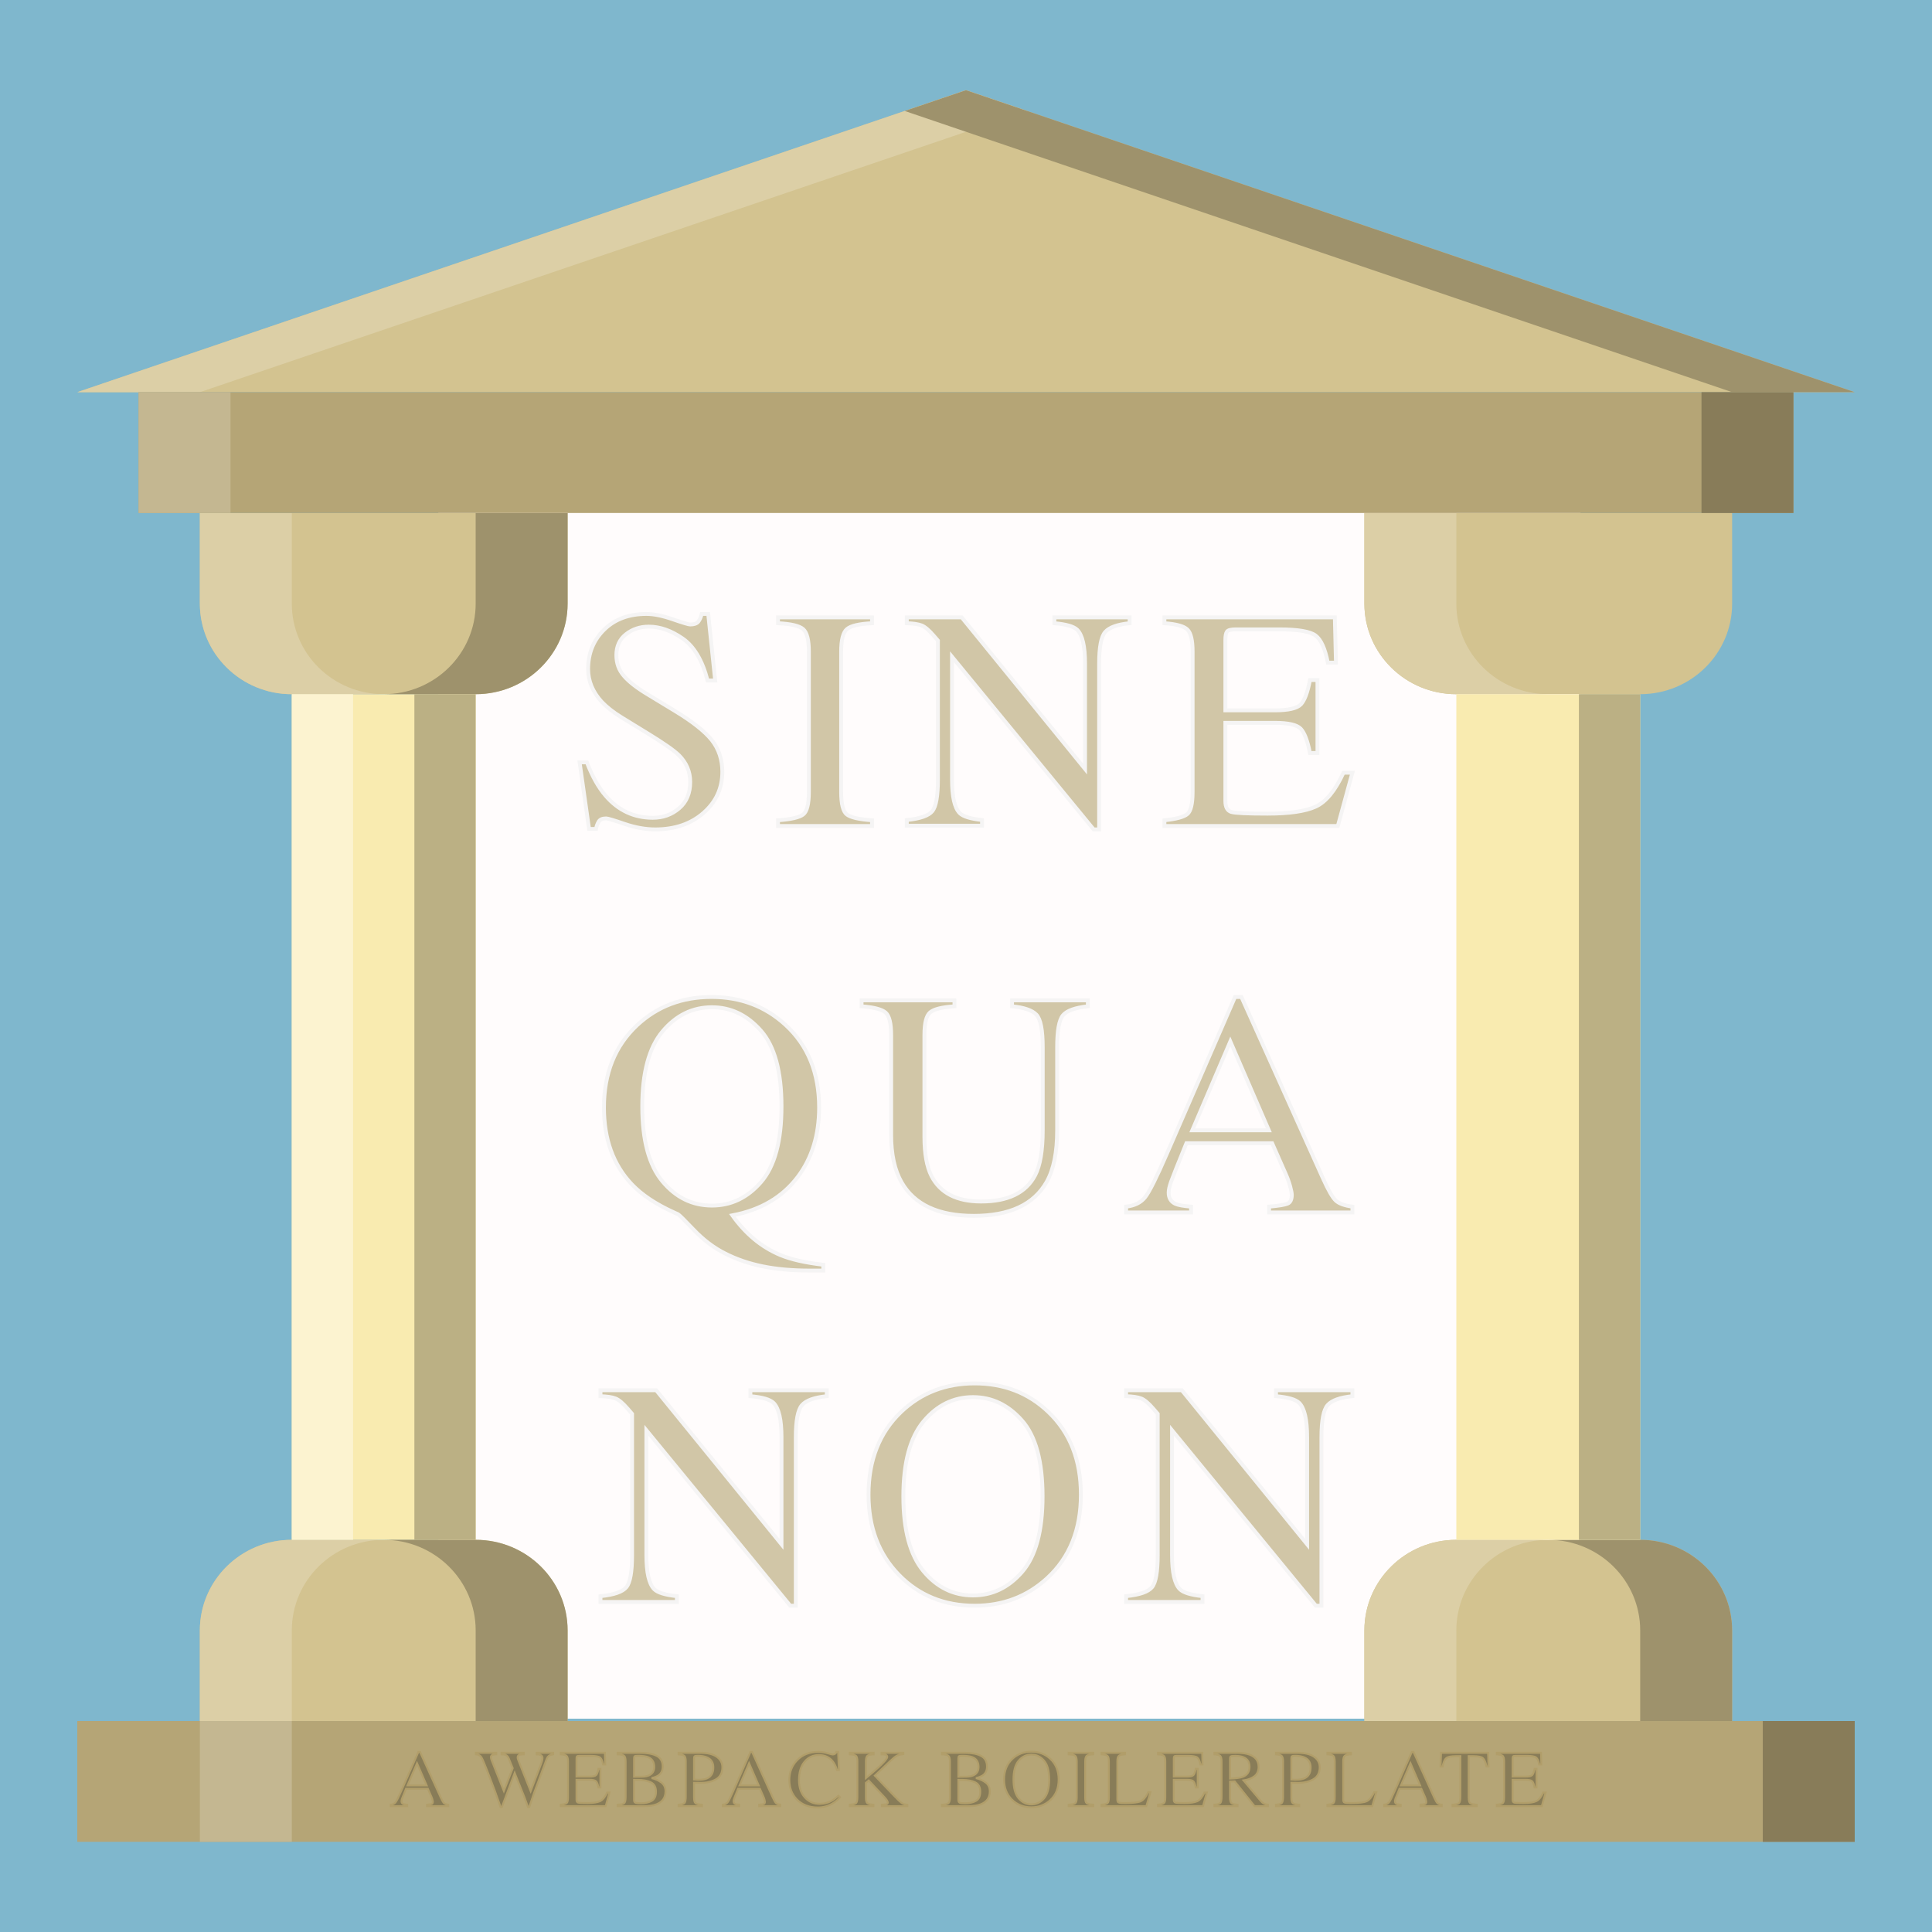 <?xml version="1.0" encoding="UTF-8"?>
<svg width="1000px" height="1000px" viewBox="0 0 1000 1000" version="1.1" xmlns="http://www.w3.org/2000/svg" xmlns:xlink="http://www.w3.org/1999/xlink">
    <title>Artboard</title>
    <g id="Artboard" stroke="none" stroke-width="1" fill="none" fill-rule="evenodd">
        <g id="sqn-logo-copy" fill-rule="nonzero">
            <rect id="Rectangle" fill="#7FB7CD" x="0" y="0" width="1000" height="1000"></rect>
            <g id="Group-3" transform="translate(40, 46.667)">
                <g id="Group-2">
                    <rect id="Rectangle" fill="#FFFCFC" x="186.875" y="207.188" width="591.172" height="635.729"></rect>
                    <path d="M808.966,312.644 L713.792,312.644 C687.51,312.644 666.206,291.651 666.206,265.747 L666.206,218.85 L856.552,218.85 L856.552,265.747 C856.552,291.649 835.249,312.644 808.966,312.644" id="Path" fill="#D3C390"></path>
                    <polygon id="Path" fill="#B5A576" points="0 906.667 920 906.667 920 844.139 0 844.139"></polygon>
                    <g id="Group" transform="translate(62.891, 217.812)" fill="#D3C390">
                        <path d="M190.904,626.326 L0.557,626.326 L0.557,579.429 C0.557,553.527 21.859,532.532 48.144,532.532 L143.317,532.532 C169.6,532.532 190.904,553.525 190.904,579.429 L190.904,626.326 L190.904,626.326 Z" id="Path"></path>
                        <path d="M143.317,94.832 L48.144,94.832 C21.861,94.832 0.557,73.838 0.557,47.935 L0.557,1.038 L190.902,1.038 L190.902,47.935 C190.902,73.837 169.6,94.832 143.317,94.832" id="Path"></path>
                    </g>
                    <polygon id="Path" fill="#F9EBB0" points="111.034 750.345 206.208 750.345 206.208 312.644 111.034 312.644"></polygon>
                    <path d="M856.554,844.139 L666.208,844.139 L666.208,797.242 C666.208,771.34 687.51,750.345 713.794,750.345 L808.967,750.345 C835.25,750.345 856.554,771.338 856.554,797.242 L856.554,844.139 L856.554,844.139 Z" id="Path" fill="#D3C390"></path>
                    <path d="M808.966,750.345 L761.379,750.345 C787.662,750.345 808.966,771.338 808.966,797.242 L808.966,844.139 L856.552,844.139 L856.552,797.242 C856.552,771.34 835.249,750.345 808.966,750.345" id="Path" fill="#9E926C"></path>
                    <g id="Group" transform="translate(664.844, 217.812)" fill="#DCCFA6">
                        <path d="M48.949,532.532 L96.535,532.532 C70.252,532.532 48.949,553.525 48.949,579.429 L48.949,626.326 L1.362,626.326 L1.362,579.429 C1.364,553.527 22.666,532.532 48.949,532.532" id="Path"></path>
                        <path d="M48.949,94.832 L96.535,94.832 C70.252,94.832 48.949,73.838 48.949,47.935 L48.949,1.038 L1.362,1.038 L1.362,47.935 C1.364,73.837 22.666,94.832 48.949,94.832" id="Path"></path>
                    </g>
                    <g id="Group" transform="translate(158.125, 749.062)" fill="#9E926C">
                        <path d="M48.083,1.282 L0.496,1.282 C26.779,1.282 48.083,22.275 48.083,48.179 L48.083,95.076 L95.669,95.076 L95.669,48.179 C95.667,22.277 74.365,1.282 48.083,1.282" id="Path"></path>
                    </g>
                    <g id="Group" transform="translate(62.891, 217.812)" fill="#DCCFA6">
                        <path d="M48.144,532.532 L95.73,532.532 C69.447,532.532 48.144,553.525 48.144,579.429 L48.144,626.326 L0.557,626.326 L0.557,579.429 C0.557,553.527 21.861,532.532 48.144,532.532" id="Path"></path>
                        <path d="M48.144,94.832 L95.73,94.832 C69.447,94.832 48.144,73.838 48.144,47.935 L48.144,1.038 L0.557,1.038 L0.557,47.935 C0.557,73.837 21.861,94.832 48.144,94.832" id="Path"></path>
                    </g>
                    <path d="M206.208,312.644 L158.621,312.644 C184.904,312.644 206.208,291.651 206.208,265.747 L206.208,218.85 L253.794,218.85 L253.794,265.747 C253.792,291.649 232.49,312.644 206.208,312.644" id="Path" fill="#9E926C"></path>
                    <polygon id="Path" fill="#F9EBB0" points="713.792 750.345 808.966 750.345 808.966 312.644 713.792 312.644"></polygon>
                    <polygon id="Path" fill="#D3C390" points="460 -1.73688224e-13 920 156.322 0 156.322"></polygon>
                    <polygon id="Path" fill="#DCCFA6" points="460 -1.73688224e-13 491.724 10.77 63.448 156.322 -2.52637418e-13 156.322"></polygon>
                    <polygon id="Path" fill="#B5A576" points="31.724 218.85 888.276 218.85 888.276 156.322 31.724 156.322"></polygon>
                    <polygon id="Path" fill="#BBB084" points="777.242 750.345 808.966 750.345 808.966 312.644 777.242 312.644"></polygon>
                    <polygon id="Path" fill="#FCF3D0" points="111.034 750.345 142.758 750.345 142.758 312.644 111.034 312.644"></polygon>
                    <polygon id="Path" fill="#BBB084" points="174.482 750.345 206.208 750.345 206.208 312.644 174.482 312.644"></polygon>
                    <g id="Group" transform="translate(839.141, 155.833)" fill="#887C59">
                        <polygon id="Path" points="1.549 63.017 49.136 63.017 49.136 0.489 1.549 0.489"></polygon>
                        <polygon id="Path" points="33.273 750.833 80.859 750.833 80.859 688.305 33.273 688.305"></polygon>
                    </g>
                    <g id="Group" transform="translate(30.547, 155.833)" fill="#C4B791">
                        <polygon id="Path" points="1.177 63.017 48.764 63.017 48.764 0.489 1.177 0.489"></polygon>
                        <polygon id="Path" points="32.901 750.833 80.487 750.833 80.487 688.305 32.901 688.305"></polygon>
                    </g>
                    <polygon id="Path" fill="#9E926C" points="460 -1.73688224e-13 428.276 10.77 856.552 156.322 920 156.322"></polygon>
                </g>
                <path d="M263.774,347.932 C266.558,355.204 269.823,360.999 273.57,365.32 C280.101,372.854 288.211,376.622 297.901,376.622 C303.147,376.622 307.683,374.988 311.511,371.722 C315.339,368.455 317.252,363.897 317.252,358.049 C317.252,352.78 315.325,348.196 311.471,344.297 C308.955,341.82 303.655,338.106 295.572,333.153 L281.52,324.538 C277.291,321.904 273.918,319.243 271.402,316.556 C266.745,311.445 264.416,305.807 264.416,299.642 C264.416,291.476 267.173,284.679 272.687,279.252 C278.201,273.825 285.508,271.111 294.608,271.111 C298.356,271.111 302.866,272.02 308.138,273.838 C313.411,275.656 316.423,276.564 317.172,276.564 C319.206,276.564 320.611,276.09 321.388,275.142 C322.164,274.193 322.766,272.85 323.194,271.111 L326.567,271.111 L330.18,305.57 L326.246,305.57 C323.569,295.19 319.273,287.945 313.358,283.836 C307.443,279.726 301.594,277.671 295.813,277.671 C291.316,277.671 287.395,278.975 284.049,281.583 C280.703,284.191 279.031,287.814 279.031,292.45 C279.031,296.613 280.315,300.169 282.885,303.12 C285.454,306.123 289.442,309.258 294.849,312.525 L309.303,321.298 C318.35,326.778 324.72,331.809 328.414,336.393 C332.054,341.03 333.874,346.51 333.874,352.832 C333.874,361.316 330.622,368.402 324.118,374.093 C317.614,379.783 309.303,382.628 299.185,382.628 C294.1,382.628 288.787,381.68 283.246,379.783 C277.706,377.886 274.534,376.938 273.731,376.938 C271.804,376.938 270.506,377.517 269.836,378.677 C269.167,379.836 268.726,381.074 268.512,382.391 L264.898,382.391 L260,347.932 L263.774,347.932 Z M362.703,377.91 C369.393,377.432 373.728,376.436 375.708,374.921 C377.688,373.407 378.678,369.489 378.678,363.168 L378.678,290.572 C378.678,284.569 377.688,280.704 375.708,278.977 C373.728,277.251 369.393,276.228 362.703,275.909 L362.703,272.881 L411.351,272.881 L411.351,275.909 C404.661,276.228 400.326,277.251 398.346,278.977 C396.366,280.704 395.376,284.569 395.376,290.572 L395.376,363.168 C395.376,369.489 396.366,373.407 398.346,374.921 C400.326,376.436 404.661,377.432 411.351,377.91 L411.351,380.858 L362.703,380.858 L362.703,377.91 Z M429.369,377.774 C436.221,377.084 440.618,375.559 442.56,373.198 C444.502,370.837 445.473,365.359 445.473,356.763 L445.473,284.898 L443.207,282.272 C440.78,279.46 438.716,277.723 437.017,277.059 C435.317,276.396 432.768,276.012 429.369,275.905 L429.369,272.881 L457.773,272.881 L521.622,351.352 L521.622,296.836 C521.622,287.87 520.273,282.033 517.575,279.328 C515.795,277.577 511.857,276.436 505.761,275.905 L505.761,272.881 L544.685,272.881 L544.685,275.905 C538.373,276.542 534.165,278.054 532.061,280.442 C529.957,282.829 528.905,288.294 528.905,296.836 L528.905,382.628 L526.072,382.628 L452.756,293.255 L452.756,356.763 C452.756,365.677 454.078,371.486 456.721,374.192 C458.448,375.943 462.305,377.137 468.293,377.774 L468.293,380.718 L429.369,380.718 L429.369,377.774 Z M562.703,377.91 C568.811,377.272 572.77,376.197 574.581,374.682 C576.392,373.168 577.297,369.33 577.297,363.168 L577.297,290.572 C577.297,284.781 576.405,280.996 574.622,279.216 C572.838,277.437 568.865,276.334 562.703,275.909 L562.703,272.881 L650.919,272.881 L651.486,296.309 L647.27,296.309 C645.865,289.084 643.757,284.409 640.946,282.284 C638.135,280.159 631.865,279.097 622.135,279.097 L599.595,279.097 C597.162,279.097 595.662,279.482 595.095,280.252 C594.527,281.023 594.243,282.47 594.243,284.595 L594.243,321.013 L619.784,321.013 C626.865,321.013 631.378,319.977 633.324,317.905 C635.27,315.833 636.838,311.636 638.027,305.314 L641.919,305.314 L641.919,343.086 L638.027,343.086 C636.784,336.764 635.189,332.581 633.243,330.535 C631.297,328.49 626.811,327.467 619.784,327.467 L594.243,327.467 L594.243,367.869 C594.243,371.11 595.284,373.022 597.365,373.607 C599.446,374.191 605.676,374.483 616.054,374.483 C627.297,374.483 635.595,373.275 640.946,370.857 C646.297,368.44 651.108,362.583 655.378,353.286 L660,353.286 L652.459,380.858 L562.703,380.858 L562.703,377.91 Z M292.432,526.048 C292.432,543.525 295.911,556.442 302.869,564.802 C309.827,573.161 318.374,577.341 328.51,577.341 C338.426,577.341 346.904,573.27 353.944,565.127 C360.984,556.983 364.505,543.958 364.505,526.048 C364.505,507.923 360.943,494.829 353.821,486.767 C346.699,478.705 338.262,474.674 328.51,474.674 C318.429,474.674 309.896,478.854 302.91,487.213 C295.925,495.573 292.432,508.518 292.432,526.048 Z M272.613,526.607 C272.613,508.902 278.31,494.706 289.706,484.019 C300.161,474.249 313.023,469.364 328.291,469.364 C343.337,469.364 356.116,474.195 366.626,483.857 C378.188,494.49 383.969,508.74 383.969,526.607 C383.969,540.749 380.29,552.705 372.933,562.475 C364.967,573 353.682,579.639 339.078,582.392 C345.937,592.054 354.235,598.909 363.971,602.958 C369.448,605.225 376.833,606.898 386.126,607.977 L386.126,610.973 L379.156,610.973 C369.973,610.973 361.828,610.244 354.719,608.787 C347.611,607.33 341.152,605.117 335.344,602.148 C329.535,599.233 324.156,595.185 319.205,590.003 C314.254,584.821 311.502,582.095 310.948,581.825 L308.791,580.854 C299.387,576.59 292.112,571.732 286.968,566.28 C277.398,556.186 272.613,542.962 272.613,526.607 Z M454.034,471.134 L454.034,474.196 C447.523,474.626 443.302,475.687 441.371,477.379 C439.44,479.071 438.474,482.952 438.474,489.022 L438.474,541.799 C438.474,550.448 439.688,557.189 442.116,562.024 C446.64,570.834 455.221,575.238 467.857,575.238 C481.707,575.238 491.004,570.726 495.75,561.702 C498.398,556.652 499.722,548.863 499.722,538.335 L499.722,495.387 C499.722,486.417 498.619,480.79 496.412,478.507 C494.205,476.224 490.011,474.787 483.831,474.196 L483.831,471.134 L523.063,471.134 L523.063,474.196 C516.497,474.894 512.207,476.439 510.193,478.829 C508.179,481.22 507.172,486.739 507.172,495.387 L507.172,538.335 C507.172,549.723 505.378,558.613 501.792,565.005 C495.17,576.769 482.589,582.651 464.049,582.651 C445.73,582.651 433.26,576.85 426.638,565.247 C423.051,559.016 421.258,550.797 421.258,540.591 L421.258,489.022 C421.258,483.006 420.306,479.151 418.403,477.459 C416.499,475.767 412.347,474.679 405.946,474.196 L405.946,471.134 L454.034,471.134 Z M616.757,538.398 L596.811,492.375 L577.117,538.398 L616.757,538.398 Z M542.883,580.881 L542.883,577.889 C547.242,577.404 550.511,575.787 552.691,573.037 C554.87,570.287 558.609,562.821 563.906,550.637 L599.248,469.364 L602.559,469.364 L644.771,563.252 C647.585,569.506 649.833,573.374 651.516,574.857 C653.199,576.339 656.027,577.35 660,577.889 L660,580.881 L616.878,580.881 L616.878,577.889 C621.844,577.458 625.044,576.932 626.479,576.312 C627.914,575.692 628.631,574.169 628.631,571.743 C628.631,570.934 628.355,569.506 627.803,567.457 C627.251,565.408 626.479,563.252 625.486,560.988 L618.45,545.057 L574.087,545.057 C569.672,555.893 567.037,562.511 566.182,564.91 C565.327,567.309 564.899,569.209 564.899,570.611 C564.899,573.414 566.058,575.355 568.376,576.433 C569.81,577.08 572.514,577.566 576.487,577.889 L576.487,580.881 L542.883,580.881 Z M270.811,779.511 C277.769,778.811 282.235,777.261 284.207,774.862 C286.18,772.462 287.166,766.896 287.166,758.162 L287.166,685.138 L284.865,682.47 C282.399,679.612 280.303,677.847 278.578,677.173 C276.852,676.499 274.263,676.108 270.811,676 L270.811,672.927 L299.659,672.927 L364.505,752.663 L364.505,697.269 C364.505,688.157 363.135,682.227 360.395,679.478 C358.587,677.698 354.587,676.539 348.396,676 L348.396,672.927 L387.928,672.927 L387.928,676 C381.517,676.647 377.244,678.184 375.107,680.61 C372.97,683.036 371.901,688.589 371.901,697.269 L371.901,784.444 L369.025,784.444 L294.563,693.629 L294.563,758.162 C294.563,767.22 295.905,773.123 298.59,775.872 C300.344,777.652 304.261,778.865 310.343,779.511 L310.343,782.504 L270.811,782.504 L270.811,779.511 Z M427.568,727.841 C427.568,745.318 431.046,758.236 438.004,766.595 C444.962,774.954 453.509,779.134 463.645,779.134 C473.561,779.134 482.039,775.063 489.079,766.92 C496.12,758.777 499.64,745.751 499.64,727.841 C499.64,709.716 496.079,696.622 488.956,688.56 C481.834,680.498 473.397,676.467 463.645,676.467 C453.564,676.467 445.031,680.647 438.046,689.007 C431.06,697.366 427.568,710.311 427.568,727.841 Z M409.55,726.956 C409.55,709.151 415.173,694.874 426.421,684.125 C436.74,674.3 449.435,669.387 464.505,669.387 C479.629,669.387 492.35,674.327 502.67,684.207 C513.863,694.901 519.459,709.151 519.459,726.956 C519.459,745.033 513.672,759.419 502.097,770.113 C491.723,779.667 479.192,784.444 464.505,784.444 C448.78,784.444 435.73,779.152 425.356,768.566 C414.818,757.763 409.55,743.893 409.55,726.956 Z M542.883,779.511 C549.841,778.811 554.307,777.261 556.279,774.862 C558.252,772.462 559.238,766.896 559.238,758.162 L559.238,685.138 L556.937,682.47 C554.471,679.612 552.376,677.847 550.65,677.173 C548.924,676.499 546.335,676.108 542.883,676 L542.883,672.927 L571.731,672.927 L636.577,752.663 L636.577,697.269 C636.577,688.157 635.207,682.227 632.467,679.478 C630.659,677.698 626.659,676.539 620.468,676 L620.468,672.927 L660,672.927 L660,676 C653.589,676.647 649.316,678.184 647.179,680.61 C645.042,683.036 643.973,688.589 643.973,697.269 L643.973,784.444 L641.097,784.444 L566.635,693.629 L566.635,758.162 C566.635,767.22 567.977,773.123 570.662,775.872 C572.416,777.652 576.333,778.865 582.415,779.511 L582.415,782.504 L542.883,782.504 L542.883,779.511 Z" id="SINEQUANON" stroke="#F5F4F4" stroke-width="2" fill="#D1C6A7"></path>
                <path d="M180.835,877.48 L175.845,865.99 L170.918,877.48 L180.835,877.48 Z M162.222,888.196 L162.222,887.442 C163.331,887.32 164.163,886.913 164.717,886.22 C165.272,885.527 166.223,883.646 167.57,880.577 L176.56,860.102 L177.403,860.102 L188.141,883.755 C188.856,885.33 189.428,886.305 189.857,886.678 C190.285,887.052 191.004,887.307 192.015,887.442 L192.015,888.196 L181.045,888.196 L181.045,887.442 C182.308,887.334 183.123,887.201 183.487,887.045 C183.852,886.889 184.035,886.505 184.035,885.894 C184.035,885.69 183.965,885.33 183.824,884.814 C183.684,884.298 183.487,883.755 183.235,883.184 L181.445,879.171 L170.16,879.171 C169.037,881.901 168.367,883.568 168.149,884.173 C167.932,884.777 167.823,885.256 167.823,885.609 C167.823,886.315 168.118,886.804 168.707,887.076 C169.072,887.239 169.76,887.361 170.77,887.442 L170.77,888.196 L162.222,888.196 Z M216.903,860.591 L216.903,861.365 C216.046,861.392 215.436,861.467 215.071,861.589 C214.425,861.82 214.102,862.241 214.102,862.852 C214.102,863.124 214.141,863.389 214.218,863.647 C214.295,863.905 214.411,864.238 214.566,864.645 L220.798,880.332 L225.388,868.557 L223.345,863.525 C222.966,862.601 222.398,861.983 221.64,861.671 C221.191,861.48 220.51,861.379 219.598,861.365 L219.598,860.591 L231.136,860.591 L231.136,861.365 C230.055,861.379 229.311,861.453 228.904,861.589 C228.258,861.82 227.935,862.295 227.935,863.015 C227.935,863.26 227.963,863.474 228.02,863.657 C228.076,863.84 228.216,864.217 228.441,864.788 L234.673,880.434 L240.063,866.275 C240.372,865.474 240.582,864.76 240.694,864.136 C240.765,863.783 240.8,863.497 240.8,863.28 C240.8,862.506 240.421,861.969 239.663,861.671 C239.242,861.494 238.61,861.392 237.768,861.365 L237.768,860.591 L246.316,860.591 L246.316,861.365 C245.544,861.474 244.955,861.643 244.547,861.874 C243.818,862.268 243.27,862.947 242.905,863.912 L238.315,876.319 L236.526,881.106 L233.936,888.685 L233.283,888.685 L231.536,883.857 L226.398,871.022 L219.766,888.685 L219.113,888.685 L216.018,880.006 L212.313,870.248 C210.783,866.227 209.72,863.759 209.123,862.842 C208.526,861.925 207.596,861.433 206.333,861.365 L206.333,860.591 L216.903,860.591 Z M250.201,887.442 C251.787,887.279 252.816,887.004 253.286,886.617 C253.756,886.23 253.991,885.249 253.991,883.673 L253.991,865.114 C253.991,863.633 253.76,862.665 253.296,862.21 C252.833,861.755 251.802,861.474 250.201,861.365 L250.201,860.591 L273.109,860.591 L273.256,866.58 L272.161,866.58 C271.796,864.733 271.249,863.538 270.519,862.995 C269.789,862.452 268.161,862.18 265.634,862.18 L259.781,862.18 C259.15,862.18 258.76,862.278 258.613,862.475 C258.465,862.672 258.392,863.042 258.392,863.586 L258.392,872.896 L265.024,872.896 C266.863,872.896 268.035,872.631 268.54,872.102 C269.045,871.572 269.452,870.499 269.761,868.883 L270.772,868.883 L270.772,878.539 L269.761,878.539 C269.438,876.923 269.024,875.854 268.519,875.331 C268.014,874.808 266.849,874.546 265.024,874.546 L258.392,874.546 L258.392,884.875 C258.392,885.704 258.662,886.193 259.202,886.342 C259.743,886.492 261.36,886.566 264.055,886.566 C266.975,886.566 269.13,886.257 270.519,885.639 C271.909,885.021 273.158,883.524 274.267,881.147 L275.467,881.147 L273.509,888.196 L250.201,888.196 L250.201,887.442 Z M291.753,886.689 C293.957,886.689 295.803,886.274 297.291,885.446 C298.779,884.617 299.523,883.028 299.523,880.679 C299.523,878.342 298.652,876.747 296.912,875.891 C295.171,875.035 292.954,874.607 290.259,874.607 L289.006,874.607 C288.83,874.607 288.56,874.601 288.195,874.587 L288.195,884.977 C288.195,885.697 288.406,886.162 288.827,886.373 C289.248,886.583 290.224,886.689 291.753,886.689 Z M279.668,887.442 C281.409,887.347 282.535,887.086 283.047,886.658 C283.56,886.23 283.816,885.235 283.816,883.673 L283.816,865.114 C283.816,863.579 283.56,862.591 283.047,862.149 C282.535,861.708 281.409,861.446 279.668,861.365 L279.668,860.591 L291.753,860.591 C295.206,860.591 297.947,861.127 299.975,862.2 C302.004,863.273 303.018,865.12 303.018,867.742 C303.018,869.711 302.309,871.205 300.891,872.224 C300.091,872.808 298.891,873.29 297.291,873.67 C299.27,874.132 300.961,874.903 302.365,875.983 C303.769,877.062 304.471,878.573 304.471,880.516 C304.471,883.775 302.912,886.016 299.796,887.239 C298.154,887.877 296.133,888.196 293.733,888.196 L279.668,888.196 L279.668,887.442 Z M292.301,872.937 C293.747,872.91 294.947,872.686 295.901,872.265 C297.726,871.45 298.638,869.99 298.638,867.884 C298.638,865.399 297.586,863.721 295.48,862.852 C294.315,862.377 292.547,862.139 290.174,862.139 C289.276,862.139 288.722,862.214 288.511,862.363 C288.301,862.513 288.195,862.92 288.195,863.586 L288.195,872.998 L292.301,872.937 Z M329.221,868.17 C329.221,865.616 328.084,863.864 325.81,862.913 C324.589,862.397 323.045,862.139 321.178,862.139 C320.294,862.139 319.75,862.224 319.546,862.394 C319.343,862.564 319.241,862.94 319.241,863.525 L319.241,874.404 C320.013,874.472 320.518,874.512 320.757,874.526 C320.996,874.54 321.227,874.546 321.452,874.546 C323.431,874.546 324.989,874.275 326.126,873.731 C328.189,872.74 329.221,870.886 329.221,868.17 Z M311.261,887.442 C312.904,887.293 313.928,886.977 314.335,886.495 C314.742,886.013 314.946,884.909 314.946,883.184 L314.946,865.114 C314.946,863.66 314.718,862.703 314.262,862.241 C313.805,861.779 312.805,861.487 311.261,861.365 L311.261,860.591 L322.631,860.591 C326.28,860.591 329.074,861.277 331.011,862.648 C332.948,864.02 333.916,865.827 333.916,868.068 C333.916,870.906 332.842,872.964 330.695,874.241 C328.547,875.517 325.859,876.156 322.631,876.156 C322.168,876.156 321.575,876.146 320.852,876.125 C320.129,876.105 319.592,876.095 319.241,876.095 L319.241,883.673 C319.241,885.249 319.49,886.24 319.989,886.648 C320.487,887.055 321.599,887.32 323.326,887.442 L323.326,888.196 L311.261,888.196 L311.261,887.442 Z M352.708,877.48 L347.718,865.99 L342.791,877.48 L352.708,877.48 Z M334.096,888.196 L334.096,887.442 C335.205,887.32 336.036,886.913 336.591,886.22 C337.145,885.527 338.096,883.646 339.444,880.577 L348.434,860.102 L349.276,860.102 L360.014,883.755 C360.73,885.33 361.302,886.305 361.73,886.678 C362.158,887.052 362.878,887.307 363.888,887.442 L363.888,888.196 L352.919,888.196 L352.919,887.442 C354.182,887.334 354.996,887.201 355.361,887.045 C355.726,886.889 355.909,886.505 355.909,885.894 C355.909,885.69 355.838,885.33 355.698,884.814 C355.558,884.298 355.361,883.755 355.108,883.184 L353.319,879.171 L342.033,879.171 C340.911,881.901 340.24,883.568 340.023,884.173 C339.805,884.777 339.696,885.256 339.696,885.609 C339.696,886.315 339.991,886.804 340.581,887.076 C340.946,887.239 341.633,887.361 342.644,887.442 L342.644,888.196 L334.096,888.196 Z M383.438,860.102 C384.996,860.102 386.596,860.326 388.239,860.774 C389.881,861.222 390.8,861.446 390.997,861.446 C391.404,861.446 391.79,861.338 392.155,861.121 C392.52,860.903 392.772,860.564 392.913,860.102 L393.818,860.102 L394.218,869.473 L393.229,869.473 C392.653,867.613 391.902,866.112 390.976,864.971 C389.207,862.825 386.828,861.752 383.838,861.752 C380.82,861.752 378.354,862.907 376.438,865.215 C374.522,867.524 373.564,870.703 373.564,874.75 C373.564,878.472 374.571,881.443 376.585,883.663 C378.599,885.884 381.15,886.994 384.238,886.994 C386.47,886.994 388.526,886.478 390.407,885.446 C391.488,884.862 392.674,883.979 393.966,882.797 L394.766,883.572 C393.811,884.74 392.625,885.765 391.207,886.648 C388.793,888.142 386.175,888.889 383.354,888.889 C378.722,888.889 375.044,887.456 372.321,884.59 C369.809,881.942 368.553,878.635 368.553,874.669 C368.553,870.608 369.879,867.198 372.532,864.441 C375.325,861.548 378.961,860.102 383.438,860.102 Z M399.893,887.442 C401.648,887.307 402.736,887.004 403.157,886.536 C403.578,886.067 403.788,884.95 403.788,883.184 L403.788,865.114 C403.788,863.606 403.553,862.632 403.083,862.19 C402.613,861.749 401.55,861.474 399.893,861.365 L399.893,860.591 L412.189,860.591 L412.189,861.365 C410.505,861.446 409.417,861.718 408.926,862.18 C408.434,862.642 408.189,863.62 408.189,865.114 L408.189,873.67 C410.842,871.484 413.01,869.623 414.695,868.088 C417.712,865.304 419.221,863.518 419.221,862.73 C419.221,862.173 418.965,861.806 418.453,861.63 C417.941,861.453 417.214,861.365 416.274,861.365 L416.274,860.591 L427.559,860.591 L427.559,861.263 C426.183,861.399 425.099,861.664 424.306,862.058 C423.513,862.452 422.415,863.314 421.011,864.645 L412.821,872.407 L422.864,882.899 C424.731,884.841 426.001,886.054 426.675,886.536 C427.349,887.018 428.338,887.334 429.643,887.483 L429.643,888.196 L416.463,888.196 L416.463,887.442 C417.656,887.402 418.463,887.31 418.885,887.167 C419.306,887.025 419.516,886.743 419.516,886.322 C419.516,886.091 419.379,885.738 419.106,885.262 C418.832,884.787 418.4,884.237 417.811,883.612 L409.642,874.933 L408.189,876.135 L408.189,883.673 C408.189,885.222 408.431,886.203 408.915,886.617 C409.399,887.032 410.456,887.307 412.084,887.442 L412.084,888.196 L399.893,888.196 L399.893,887.442 Z M459.606,886.689 C461.809,886.689 463.655,886.274 465.143,885.446 C466.631,884.617 467.375,883.028 467.375,880.679 C467.375,878.342 466.505,876.747 464.764,875.891 C463.024,875.035 460.806,874.607 458.111,874.607 L456.858,874.607 C456.683,874.607 456.412,874.601 456.047,874.587 L456.047,884.977 C456.047,885.697 456.258,886.162 456.679,886.373 C457.1,886.583 458.076,886.689 459.606,886.689 Z M447.52,887.442 C449.261,887.347 450.387,887.086 450.9,886.658 C451.412,886.23 451.668,885.235 451.668,883.673 L451.668,865.114 C451.668,863.579 451.412,862.591 450.9,862.149 C450.387,861.708 449.261,861.446 447.52,861.365 L447.52,860.591 L459.606,860.591 C463.059,860.591 465.799,861.127 467.828,862.2 C469.856,863.273 470.87,865.12 470.87,867.742 C470.87,869.711 470.161,871.205 468.743,872.224 C467.943,872.808 466.743,873.29 465.143,873.67 C467.122,874.132 468.814,874.903 470.217,875.983 C471.621,877.062 472.323,878.573 472.323,880.516 C472.323,883.775 470.765,886.016 467.649,887.239 C466.006,887.877 463.985,888.196 461.585,888.196 L447.52,888.196 L447.52,887.442 Z M460.153,872.937 C461.599,872.91 462.799,872.686 463.753,872.265 C465.578,871.45 466.491,869.99 466.491,867.884 C466.491,865.399 465.438,863.721 463.332,862.852 C462.167,862.377 460.399,862.139 458.027,862.139 C457.128,862.139 456.574,862.214 456.363,862.363 C456.153,862.513 456.047,862.92 456.047,863.586 L456.047,872.998 L460.153,872.937 Z M484.588,874.404 C484.588,878.791 485.479,882.033 487.262,884.132 C489.044,886.23 491.234,887.279 493.831,887.279 C496.371,887.279 498.544,886.257 500.347,884.213 C502.151,882.169 503.053,878.899 503.053,874.404 C503.053,869.854 502.14,866.567 500.316,864.543 C498.491,862.519 496.329,861.508 493.831,861.508 C491.248,861.508 489.062,862.557 487.272,864.655 C485.483,866.754 484.588,870.003 484.588,874.404 Z M479.703,874.404 C479.703,869.949 481.149,866.377 484.04,863.688 C486.693,861.229 489.957,860 493.831,860 C497.719,860 500.989,861.236 503.642,863.708 C506.52,866.384 507.959,869.949 507.959,874.404 C507.959,878.927 506.471,882.526 503.495,885.201 C500.828,887.592 497.607,888.787 493.831,888.787 C489.788,888.787 486.434,887.463 483.767,884.814 C481.058,882.111 479.703,878.641 479.703,874.404 Z M513.128,887.442 C514.883,887.32 516.02,887.066 516.539,886.678 C517.058,886.291 517.318,885.29 517.318,883.673 L517.318,865.114 C517.318,863.579 517.058,862.591 516.539,862.149 C516.02,861.708 514.883,861.446 513.128,861.365 L513.128,860.591 L525.887,860.591 L525.887,861.365 C524.133,861.446 522.996,861.708 522.476,862.149 C521.957,862.591 521.697,863.579 521.697,865.114 L521.697,883.673 C521.697,885.29 521.957,886.291 522.476,886.678 C522.996,887.066 524.133,887.32 525.887,887.442 L525.887,888.196 L513.128,888.196 L513.128,887.442 Z M530.152,887.442 C531.738,887.279 532.766,887.004 533.236,886.617 C533.706,886.23 533.941,885.249 533.941,883.673 L533.941,865.114 C533.941,863.633 533.71,862.665 533.247,862.21 C532.783,861.755 531.752,861.474 530.152,861.365 L530.152,860.591 L542.342,860.591 L542.342,861.365 C540.756,861.446 539.693,861.698 539.152,862.119 C538.612,862.54 538.342,863.443 538.342,864.828 L538.342,884.875 C538.342,885.337 538.423,885.701 538.584,885.965 C538.745,886.23 539.1,886.397 539.647,886.465 C539.97,886.505 540.31,886.532 540.668,886.546 C541.026,886.56 541.697,886.566 542.679,886.566 C546.511,886.566 549.101,886.261 550.448,885.65 C551.796,885.038 553.101,883.476 554.364,880.964 L555.459,880.964 L553.354,888.196 L530.152,888.196 L530.152,887.442 Z M559.366,887.442 C560.952,887.279 561.98,887.004 562.45,886.617 C562.92,886.23 563.155,885.249 563.155,883.673 L563.155,865.114 C563.155,863.633 562.924,862.665 562.461,862.21 C561.997,861.755 560.966,861.474 559.366,861.365 L559.366,860.591 L582.273,860.591 L582.421,866.58 L581.326,866.58 C580.961,864.733 580.413,863.538 579.683,862.995 C578.954,862.452 577.325,862.18 574.799,862.18 L568.946,862.18 C568.314,862.18 567.924,862.278 567.777,862.475 C567.63,862.672 567.556,863.042 567.556,863.586 L567.556,872.896 L574.188,872.896 C576.027,872.896 577.199,872.631 577.704,872.102 C578.21,871.572 578.617,870.499 578.925,868.883 L579.936,868.883 L579.936,878.539 L578.925,878.539 C578.603,876.923 578.189,875.854 577.683,875.331 C577.178,874.808 576.013,874.546 574.188,874.546 L567.556,874.546 L567.556,884.875 C567.556,885.704 567.826,886.193 568.367,886.342 C568.907,886.492 570.525,886.566 573.22,886.566 C576.139,886.566 578.294,886.257 579.683,885.639 C581.073,885.021 582.322,883.524 583.431,881.147 L584.631,881.147 L582.673,888.196 L559.366,888.196 L559.366,887.442 Z M596.665,873.915 C599.767,873.806 601.985,873.494 603.318,872.978 C605.606,872.068 606.75,870.356 606.75,867.844 C606.75,865.426 605.725,863.776 603.676,862.893 C602.581,862.418 601.128,862.18 599.318,862.18 C598.096,862.18 597.349,862.265 597.075,862.435 C596.802,862.604 596.665,863.002 596.665,863.626 L596.665,873.915 Z M588.58,887.442 C590.236,887.293 591.268,886.981 591.675,886.505 C592.082,886.03 592.285,884.923 592.285,883.184 L592.285,865.114 C592.285,863.647 592.057,862.686 591.601,862.231 C591.145,861.776 590.138,861.487 588.58,861.365 L588.58,860.591 L600.518,860.591 C603.002,860.591 605.073,860.896 606.729,861.508 C609.873,862.662 611.445,864.788 611.445,867.884 C611.445,869.962 610.747,871.558 609.35,872.672 C607.954,873.786 606.055,874.519 603.655,874.872 L612.54,885.446 C613.087,886.098 613.635,886.573 614.182,886.872 C614.73,887.171 615.431,887.361 616.288,887.442 L616.288,888.196 L609.34,888.196 L599.065,875.361 L596.665,875.463 L596.665,883.673 C596.665,885.222 596.907,886.203 597.391,886.617 C597.875,887.032 598.932,887.307 600.56,887.442 L600.56,888.196 L588.58,888.196 L588.58,887.442 Z M638.385,868.17 C638.385,865.616 637.248,863.864 634.974,862.913 C633.753,862.397 632.209,862.139 630.342,862.139 C629.458,862.139 628.914,862.224 628.711,862.394 C628.507,862.564 628.405,862.94 628.405,863.525 L628.405,874.404 C629.177,874.472 629.683,874.512 629.921,874.526 C630.16,874.54 630.392,874.546 630.616,874.546 C632.595,874.546 634.153,874.275 635.29,873.731 C637.354,872.74 638.385,870.886 638.385,868.17 Z M620.426,887.442 C622.068,887.293 623.093,886.977 623.5,886.495 C623.907,886.013 624.11,884.909 624.11,883.184 L624.11,865.114 C624.11,863.66 623.882,862.703 623.426,862.241 C622.97,861.779 621.97,861.487 620.426,861.365 L620.426,860.591 L631.795,860.591 C635.445,860.591 638.238,861.277 640.175,862.648 C642.112,864.02 643.08,865.827 643.08,868.068 C643.08,870.906 642.007,872.964 639.859,874.241 C637.712,875.517 635.024,876.156 631.795,876.156 C631.332,876.156 630.739,876.146 630.016,876.125 C629.293,876.105 628.756,876.095 628.405,876.095 L628.405,883.673 C628.405,885.249 628.655,886.24 629.153,886.648 C629.651,887.055 630.763,887.32 632.49,887.442 L632.49,888.196 L620.426,888.196 L620.426,887.442 Z M647.071,887.442 C648.657,887.279 649.685,887.004 650.156,886.617 C650.626,886.23 650.861,885.249 650.861,883.673 L650.861,865.114 C650.861,863.633 650.629,862.665 650.166,862.21 C649.703,861.755 648.671,861.474 647.071,861.365 L647.071,860.591 L659.262,860.591 L659.262,861.365 C657.676,861.446 656.612,861.698 656.072,862.119 C655.532,862.54 655.261,863.443 655.261,864.828 L655.261,884.875 C655.261,885.337 655.342,885.701 655.503,885.965 C655.665,886.23 656.019,886.397 656.567,886.465 C656.89,886.505 657.23,886.532 657.588,886.546 C657.946,886.56 658.616,886.566 659.599,886.566 C663.431,886.566 666.02,886.261 667.368,885.65 C668.715,885.038 670.021,883.476 671.284,880.964 L672.379,880.964 L670.273,888.196 L647.071,888.196 L647.071,887.442 Z M695.045,877.48 L690.055,865.99 L685.128,877.48 L695.045,877.48 Z M676.433,888.196 L676.433,887.442 C677.541,887.32 678.373,886.913 678.928,886.22 C679.482,885.527 680.433,883.646 681.78,880.577 L690.771,860.102 L691.613,860.102 L702.351,883.755 C703.067,885.33 703.639,886.305 704.067,886.678 C704.495,887.052 705.214,887.307 706.225,887.442 L706.225,888.196 L695.255,888.196 L695.255,887.442 C696.519,887.334 697.333,887.201 697.698,887.045 C698.063,886.889 698.245,886.505 698.245,885.894 C698.245,885.69 698.175,885.33 698.035,884.814 C697.894,884.298 697.698,883.755 697.445,883.184 L695.655,879.171 L684.37,879.171 C683.247,881.901 682.577,883.568 682.359,884.173 C682.142,884.777 682.033,885.256 682.033,885.609 C682.033,886.315 682.328,886.804 682.917,887.076 C683.282,887.239 683.97,887.361 684.981,887.442 L684.981,888.196 L676.433,888.196 Z M705.878,860.591 L730.238,860.591 L730.47,867.681 L729.438,867.681 C728.933,865.453 728.291,864.003 727.512,863.331 C726.733,862.659 725.094,862.323 722.596,862.323 L720.195,862.323 L720.195,883.673 C720.195,885.29 720.455,886.291 720.974,886.678 C721.494,887.066 722.631,887.32 724.385,887.442 L724.385,888.196 L711.816,888.196 L711.816,887.442 C713.64,887.307 714.777,887.015 715.226,886.566 C715.676,886.118 715.9,884.991 715.9,883.184 L715.9,862.323 L713.5,862.323 C711.114,862.323 709.489,862.655 708.626,863.321 C707.763,863.986 707.113,865.44 706.678,867.681 L705.626,867.681 L705.878,860.591 Z M734.734,887.442 C736.32,887.279 737.349,887.004 737.819,886.617 C738.289,886.23 738.524,885.249 738.524,883.673 L738.524,865.114 C738.524,863.633 738.293,862.665 737.829,862.21 C737.366,861.755 736.335,861.474 734.734,861.365 L734.734,860.591 L757.642,860.591 L757.789,866.58 L756.694,866.58 C756.329,864.733 755.782,863.538 755.052,862.995 C754.322,862.452 752.694,862.18 750.167,862.18 L744.314,862.18 C743.683,862.18 743.293,862.278 743.146,862.475 C742.998,862.672 742.925,863.042 742.925,863.586 L742.925,872.896 L749.557,872.896 C751.396,872.896 752.568,872.631 753.073,872.102 C753.578,871.572 753.985,870.499 754.294,868.883 L755.305,868.883 L755.305,878.539 L754.294,878.539 C753.971,876.923 753.557,875.854 753.052,875.331 C752.547,874.808 751.382,874.546 749.557,874.546 L742.925,874.546 L742.925,884.875 C742.925,885.704 743.195,886.193 743.735,886.342 C744.276,886.492 745.893,886.566 748.588,886.566 C751.508,886.566 753.663,886.257 755.052,885.639 C756.442,885.021 757.691,883.524 758.8,881.147 L760,881.147 L758.042,888.196 L734.734,888.196 L734.734,887.442 Z" id="AWEBPACKBOILERPLATE" stroke="#B19E6A" fill-opacity="0.25" fill="#000000"></path>
            </g>
        </g>
    </g>
</svg>